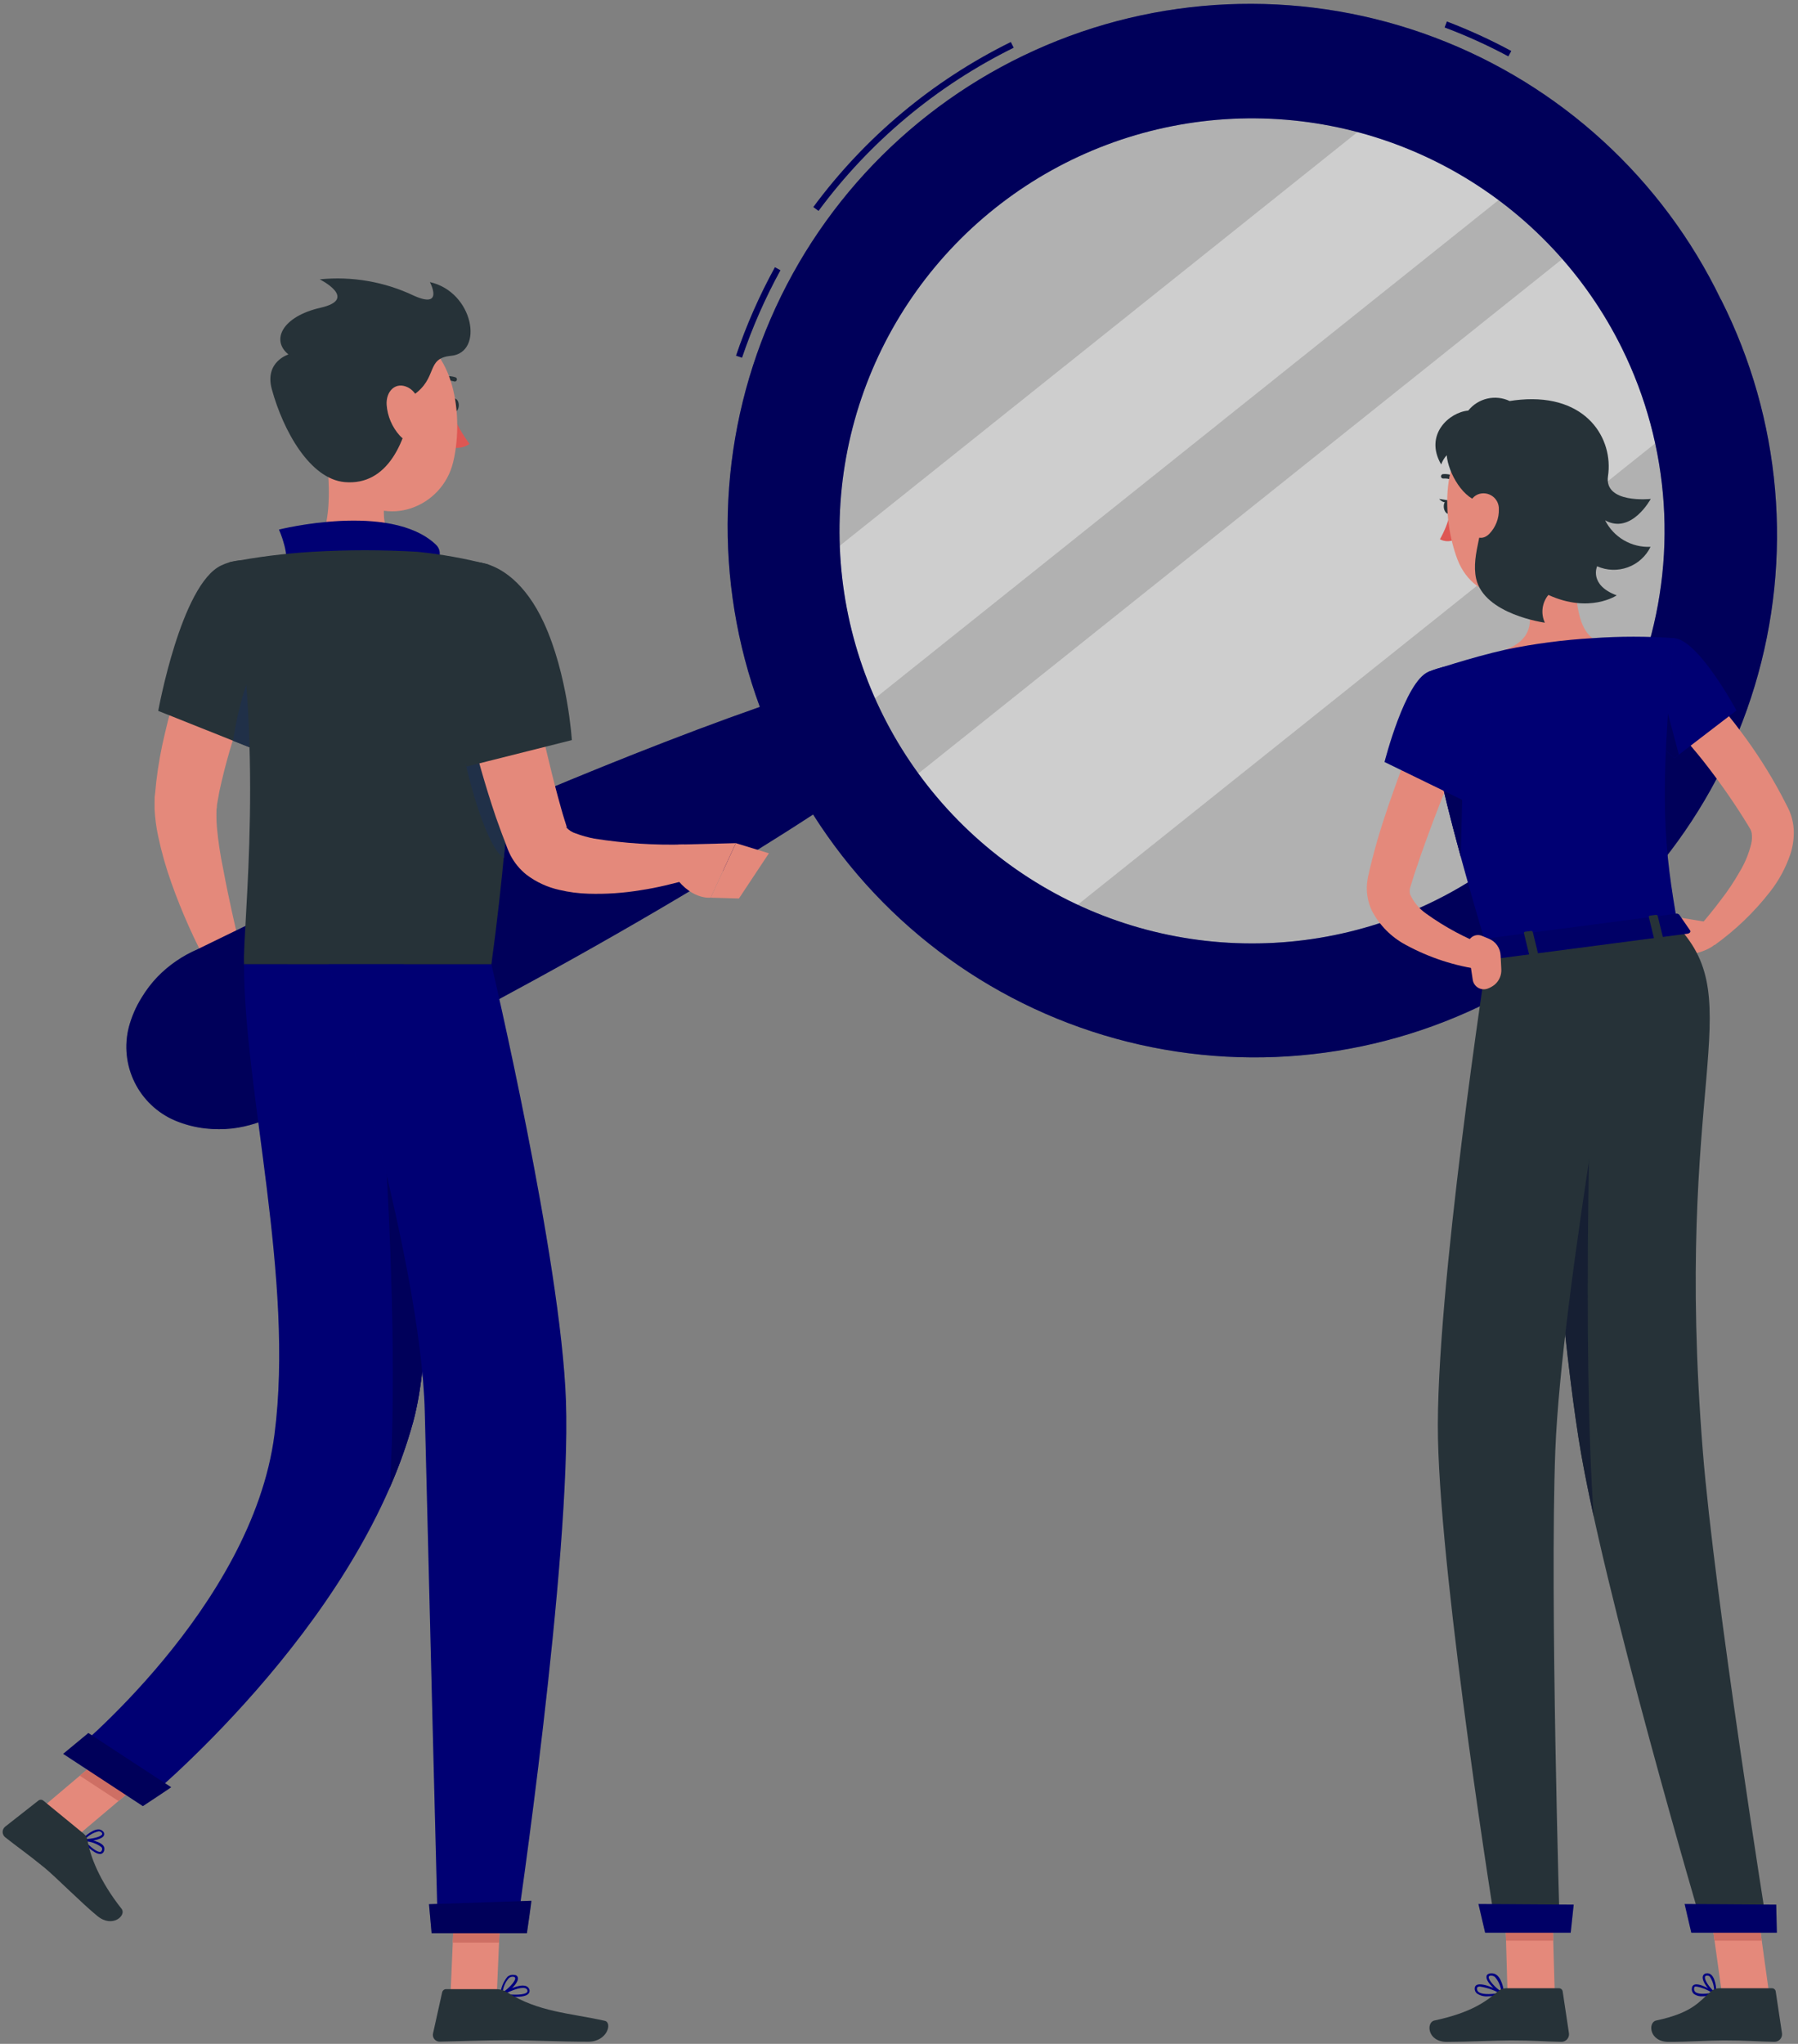 <svg width="373" height="424" viewBox="0 0 373 424" fill="none" xmlns="http://www.w3.org/2000/svg">
<rect x="0" y="0" width="373" height="424" fill="#808080" stroke="none"/>
<g clip-path="url(#clip0_2018_2995)">
<mask id="mask0_2018_2995" style="mask-type:luminance" maskUnits="userSpaceOnUse" x="0" y="0" width="373" height="424">
<path d="M373 0H0V424H373V0Z" fill="white"/>
</mask>
<g mask="url(#mask0_2018_2995)">
<mask id="mask1_2018_2995" style="mask-type:luminance" maskUnits="userSpaceOnUse" x="0" y="0" width="373" height="424">
<path d="M373 0H0V424H373V0Z" fill="white"/>
</mask>
<g mask="url(#mask1_2018_2995)">
<mask id="mask2_2018_2995" style="mask-type:luminance" maskUnits="userSpaceOnUse" x="0" y="0" width="373" height="424">
<path d="M373 0H0V424H373V0Z" fill="white"/>
</mask>
<g mask="url(#mask2_2018_2995)">
<mask id="mask3_2018_2995" style="mask-type:luminance" maskUnits="userSpaceOnUse" x="0" y="0" width="373" height="424">
<path d="M373 0H0V424H373V0Z" fill="white"/>
</mask>
<g mask="url(#mask3_2018_2995)">
<path d="M57.25 130.704C56.101 133.316 54.834 136.137 53.724 138.892C52.614 141.648 51.464 144.482 50.459 147.303C48.395 152.802 46.741 158.446 45.509 164.189L45.13 166.279L45 167.063C45 167.285 45 167.572 44.921 167.833C44.872 169.105 44.898 170.378 45 171.647C45.248 174.402 45.692 177.354 46.306 180.305C47.403 186.222 48.8 192.321 50.224 198.328L43.524 200.94C40.401 195.247 37.741 189.312 35.57 183.192C34.427 180.006 33.502 176.747 32.802 173.436C32.409 171.604 32.165 169.743 32.07 167.872V166.292C32.07 165.73 32.07 165.104 32.162 164.738L32.423 162.126C32.813 158.762 33.411 155.425 34.212 152.135C34.944 148.87 35.884 145.696 36.824 142.562C37.764 139.428 38.94 136.345 40.181 133.316C40.794 131.801 41.486 130.299 42.087 128.797C42.688 127.295 43.393 125.858 44.229 124.252L57.25 130.704Z" fill="#E4897B"/>
<path d="M49.871 196.565L54.965 201.541L43.851 206.765C43.851 206.765 41.16 202.05 43.028 197.793L49.871 196.565Z" fill="#E4897B"/>
<path d="M59.078 208.946L49.688 212.786L43.863 206.713L54.964 201.541L59.078 208.946Z" fill="#E4897B"/>
<path opacity="0.4" d="M249.298 203.591C230.819 201.517 213.37 194.01 199.157 182.02C184.944 170.03 174.606 154.095 169.448 136.23C164.29 118.365 164.544 99.372 170.179 81.651C175.814 63.931 186.576 48.279 201.106 36.674C215.635 25.07 233.278 18.033 251.806 16.454C270.334 14.876 288.914 18.826 305.197 27.805C321.48 36.784 334.735 50.389 343.287 66.901C351.839 83.413 355.303 102.089 353.242 120.569C351.873 132.847 348.097 144.735 342.132 155.554C336.166 166.372 328.127 175.909 318.473 183.619C308.82 191.329 297.742 197.062 285.873 200.489C274.003 203.916 261.575 204.97 249.298 203.591Z" fill="#FAFAFA"/>
<path opacity="0.4" d="M317.706 36.058L174.699 150.32C174.098 149.014 173.511 147.708 172.962 146.402C169.377 137.874 167.083 128.859 166.158 119.655L289.679 20.96C299.82 24.343 309.302 29.451 317.706 36.058Z" fill="#FAFAFA"/>
<path opacity="0.4" d="M350.709 86.117L216.256 193.535C203.483 186.877 192.414 177.367 183.906 165.744L330.714 48.438C340.177 59.3 347.018 72.191 350.709 86.117Z" fill="#FAFAFA"/>
<path d="M153.933 74.206L152.692 73.788C154.841 67.448 157.541 61.308 160.763 55.439L161.899 56.066C158.72 61.869 156.054 67.939 153.933 74.206ZM169.787 43.724L168.73 42.954C179.462 28.441 193.509 16.705 209.699 8.723L210.286 9.899C194.281 17.798 180.395 29.409 169.787 43.763V43.724ZM312.912 11.688C308.644 9.399 304.229 7.396 299.695 5.693L300.165 4.466C304.744 6.209 309.202 8.25 313.513 10.578L312.912 11.688Z" fill="#000080"/>
<path opacity="0.3" d="M153.933 74.206L152.692 73.788C154.841 67.448 157.541 61.308 160.763 55.439L161.899 56.066C158.72 61.869 156.054 67.939 153.933 74.206ZM169.787 43.724L168.73 42.954C179.462 28.441 193.509 16.705 209.699 8.723L210.286 9.899C194.281 17.798 180.395 29.409 169.787 43.763V43.724ZM312.912 11.688C308.644 9.399 304.229 7.396 299.695 5.693L300.165 4.466C304.744 6.209 309.202 8.25 313.513 10.578L312.912 11.688Z" fill="black"/>
<path d="M356.99 62.113C344.897 37.031 323.616 17.566 297.559 7.751C271.501 -2.064 242.666 -1.476 217.031 9.395C191.396 20.265 170.928 40.583 159.868 66.137C148.809 91.691 148.007 120.521 157.629 146.65C148.905 149.706 140.286 152.984 131.718 156.366C119.364 161.268 107.122 166.388 94.993 171.725C82.874 177.093 70.806 182.565 58.856 188.285C52.862 191.093 46.946 194.058 40.977 196.931C37.872 198.265 35.059 200.195 32.697 202.612C31.419 203.95 30.293 205.426 29.341 207.013C28.179 208.89 27.299 210.927 26.729 213.06C25.746 216.903 26.171 220.971 27.927 224.528C29.683 228.085 32.653 230.897 36.302 232.454C38.328 233.304 40.465 233.858 42.649 234.1C44.493 234.308 46.355 234.308 48.2 234.1C51.551 233.693 54.79 232.632 57.733 230.978C63.649 227.988 69.605 225.101 75.482 222.032C87.236 216.038 98.99 209.782 110.6 203.435C122.211 197.088 133.834 190.44 145.17 183.623C153.006 178.882 160.921 174.037 168.678 168.969C183.575 192.486 206.948 209.37 233.954 216.123C260.96 222.876 289.529 218.981 313.742 205.244C337.954 191.506 355.953 168.981 364.009 142.334C372.066 115.688 369.562 86.963 357.016 62.113H356.99ZM297.62 186.875C282.442 194.366 265.384 197.189 248.602 194.987C231.82 192.784 216.069 185.655 203.339 174.5C190.608 163.346 181.472 148.667 177.084 132.32C172.695 115.973 173.253 98.692 178.686 82.662C184.119 66.632 194.183 52.573 207.606 42.262C221.028 31.951 237.207 25.853 254.096 24.736C270.985 23.62 287.825 27.537 302.488 35.992C317.151 44.446 328.978 57.059 336.473 72.234C341.451 82.312 344.394 93.273 345.135 104.488C345.877 115.705 344.401 126.957 340.793 137.602C337.185 148.248 331.515 158.079 324.107 166.533C316.7 174.987 307.699 181.899 297.62 186.875Z" fill="#000080"/>
<path opacity="0.3" d="M356.99 62.113C344.897 37.031 323.616 17.566 297.559 7.751C271.501 -2.064 242.666 -1.476 217.031 9.395C191.396 20.265 170.928 40.583 159.868 66.137C148.809 91.691 148.007 120.521 157.629 146.65C148.905 149.706 140.286 152.984 131.718 156.366C119.364 161.268 107.122 166.388 94.993 171.725C82.874 177.093 70.806 182.565 58.856 188.285C52.862 191.093 46.946 194.058 40.977 196.931C37.872 198.265 35.059 200.195 32.697 202.612C31.419 203.95 30.293 205.426 29.341 207.013C28.179 208.89 27.299 210.927 26.729 213.06C25.746 216.903 26.171 220.971 27.927 224.528C29.683 228.085 32.653 230.897 36.302 232.454C38.328 233.304 40.465 233.858 42.649 234.1C44.493 234.308 46.355 234.308 48.2 234.1C51.551 233.693 54.79 232.632 57.733 230.978C63.649 227.988 69.605 225.101 75.482 222.032C87.236 216.038 98.99 209.782 110.6 203.435C122.211 197.088 133.834 190.44 145.17 183.623C153.006 178.882 160.921 174.037 168.678 168.969C183.575 192.486 206.948 209.37 233.954 216.123C260.96 222.876 289.529 218.981 313.742 205.244C337.954 191.506 355.953 168.981 364.009 142.334C372.066 115.688 369.562 86.963 357.016 62.113H356.99ZM297.62 186.875C282.442 194.366 265.384 197.189 248.602 194.987C231.82 192.784 216.069 185.655 203.339 174.5C190.608 163.346 181.472 148.667 177.084 132.32C172.695 115.973 173.253 98.692 178.686 82.662C184.119 66.632 194.183 52.573 207.606 42.262C221.028 31.951 237.207 25.853 254.096 24.736C270.985 23.62 287.825 27.537 302.488 35.992C317.151 44.446 328.978 57.059 336.473 72.234C341.451 82.312 344.394 93.273 345.135 104.488C345.877 115.705 344.401 126.957 340.793 137.602C337.185 148.248 331.515 158.079 324.107 166.533C316.7 174.987 307.699 181.899 297.62 186.875Z" fill="black"/>
<path d="M93.348 84.066C93.348 84.837 93.753 85.464 94.262 85.464C94.771 85.464 95.176 84.837 95.176 84.066C95.176 83.296 94.771 82.669 94.262 82.669C93.753 82.669 93.348 83.348 93.348 84.066Z" fill="#263238"/>
<path d="M93.714 85.464C94.638 87.829 95.882 90.057 97.41 92.085C96.882 92.463 96.277 92.721 95.638 92.841C95 92.96 94.343 92.939 93.714 92.778V85.464Z" fill="#DE5753"/>
<path d="M90.644 79.77C90.571 79.77 90.499 79.753 90.434 79.722C90.368 79.69 90.311 79.644 90.266 79.587C90.197 79.487 90.17 79.365 90.19 79.246C90.209 79.127 90.274 79.02 90.37 78.947C90.945 78.511 91.617 78.22 92.329 78.1C93.041 77.979 93.771 78.032 94.458 78.255C94.519 78.272 94.577 78.301 94.626 78.341C94.676 78.382 94.716 78.432 94.745 78.489C94.774 78.546 94.791 78.609 94.794 78.673C94.797 78.736 94.787 78.8 94.764 78.86C94.741 78.92 94.706 78.974 94.661 79.019C94.616 79.064 94.561 79.099 94.502 79.122C94.442 79.145 94.378 79.156 94.314 79.152C94.251 79.149 94.188 79.133 94.131 79.104C93.586 78.936 93.008 78.902 92.447 79.005C91.885 79.107 91.357 79.343 90.905 79.691C90.828 79.743 90.737 79.77 90.644 79.77Z" fill="#263238"/>
<path d="M66.967 89.878C68.273 96.891 69.709 109.755 64.799 114.444C64.799 114.444 66.719 121.562 79.766 121.562C94.132 121.562 86.609 114.444 86.609 114.444C78.773 112.563 78.995 106.765 80.353 101.305L66.967 89.878Z" fill="#E4897B"/>
<path d="M58.935 118.14C60.489 115.724 57.877 109.86 57.877 109.86C57.877 109.86 80.967 104.048 90.409 112.968C92.368 114.81 90.201 117.526 90.201 117.526L58.935 118.14Z" fill="#000080"/>
<path opacity="0.1" d="M58.935 118.14C60.489 115.724 57.877 109.86 57.877 109.86C57.877 109.86 80.967 104.048 90.409 112.968C92.368 114.81 90.201 117.526 90.201 117.526L58.935 118.14Z" fill="black"/>
<path d="M20.734 384.603C19.519 384.603 17.573 382.579 16.999 381.821C16.974 381.785 16.961 381.741 16.961 381.697C16.961 381.653 16.974 381.61 16.999 381.573C17.02 381.537 17.05 381.506 17.087 381.486C17.124 381.465 17.166 381.455 17.208 381.456C17.351 381.456 20.551 381.743 21.426 382.879C21.521 382.999 21.589 383.138 21.625 383.287C21.661 383.436 21.665 383.591 21.635 383.741C21.624 383.935 21.552 384.122 21.431 384.274C21.309 384.426 21.143 384.536 20.956 384.59L20.734 384.603ZM17.704 381.991C18.657 383.088 20.186 384.329 20.838 384.172C20.838 384.172 21.1 384.107 21.178 383.689C21.195 383.602 21.192 383.512 21.17 383.426C21.147 383.34 21.105 383.26 21.047 383.193C20.08 382.46 18.916 382.032 17.704 381.965V381.991Z" fill="#000080"/>
<path d="M17.848 381.965C17.613 381.989 17.377 381.989 17.142 381.965C17.101 381.962 17.062 381.946 17.029 381.921C16.997 381.895 16.972 381.861 16.96 381.821C16.941 381.785 16.932 381.745 16.932 381.704C16.932 381.663 16.941 381.623 16.96 381.586C17.051 381.508 18.971 379.51 20.421 379.51C20.594 379.506 20.766 379.539 20.926 379.606C21.086 379.674 21.23 379.774 21.348 379.901C21.478 380.01 21.567 380.16 21.6 380.326C21.633 380.493 21.609 380.665 21.531 380.816C21.152 381.547 19.154 381.965 17.848 381.965ZM17.678 381.508C18.984 381.508 20.878 381.103 21.191 380.528C21.191 380.528 21.282 380.359 21.073 380.15C20.997 380.067 20.904 380.002 20.8 379.959C20.697 379.916 20.585 379.897 20.473 379.901C19.402 380.147 18.429 380.706 17.678 381.508Z" fill="#000080"/>
<path d="M106.917 414.249C105.927 414.242 104.94 414.151 103.966 413.975C103.917 413.966 103.874 413.94 103.843 413.901C103.812 413.863 103.795 413.815 103.796 413.766C103.789 413.721 103.795 413.675 103.813 413.633C103.832 413.591 103.862 413.556 103.9 413.531C104.044 413.453 107.387 411.533 108.994 411.977C109.143 412.01 109.283 412.074 109.407 412.164C109.53 412.254 109.634 412.368 109.712 412.499C109.814 412.644 109.869 412.818 109.869 412.995C109.869 413.173 109.814 413.346 109.712 413.492C109.333 414.079 108.145 414.249 106.917 414.249ZM104.71 413.635C106.486 413.897 108.916 413.884 109.36 413.257C109.425 413.178 109.477 413.035 109.36 412.76C109.26 412.598 109.1 412.481 108.916 412.434C107.897 412.173 105.873 413.035 104.71 413.635Z" fill="#000080"/>
<path d="M104.018 413.988C103.975 414 103.93 414 103.888 413.988C103.851 413.965 103.823 413.931 103.807 413.891C103.79 413.852 103.787 413.808 103.796 413.766C103.885 412.407 104.406 411.111 105.285 410.07C105.463 409.917 105.671 409.804 105.897 409.738C106.122 409.673 106.359 409.657 106.591 409.691C107.218 409.691 107.401 410.07 107.44 410.318C107.61 411.402 105.324 413.479 104.162 414.001L104.018 413.988ZM106.356 410.07C106.069 410.068 105.79 410.17 105.572 410.357C104.834 411.182 104.376 412.22 104.266 413.322C105.442 412.604 107.009 410.984 106.878 410.331C106.878 410.331 106.878 410.109 106.434 410.07H106.356Z" fill="#000080"/>
<path d="M93.466 413.753H103.065L104.018 391.538H94.419L93.466 413.753Z" fill="#E4897B"/>
<path d="M7.988 375.618L16.007 380.868L33.716 365.914L25.684 360.651L7.988 375.618Z" fill="#E4897B"/>
<path d="M17.326 380.372L8.993 373.541C8.846 373.42 8.661 373.354 8.471 373.354C8.28 373.354 8.096 373.42 7.949 373.541L1.079 378.935C0.913 379.067 0.779 379.235 0.687 379.426C0.595 379.617 0.547 379.826 0.547 380.039C0.547 380.251 0.595 380.46 0.687 380.651C0.779 380.842 0.913 381.01 1.079 381.142C4.031 383.48 5.585 384.472 9.255 387.476C11.514 389.318 17.091 394.96 20.238 397.506C23.386 400.053 26.272 397.31 25.227 395.991C20.538 390.049 18.697 384.969 18.162 381.821C18.069 381.252 17.772 380.737 17.326 380.372Z" fill="#263238"/>
<path d="M102.999 412.643H92.551C92.36 412.644 92.176 412.708 92.026 412.827C91.877 412.945 91.772 413.11 91.728 413.296L89.835 421.824C89.787 422.031 89.787 422.245 89.835 422.452C89.882 422.659 89.977 422.852 90.11 423.017C90.243 423.182 90.412 423.314 90.605 423.404C90.797 423.493 91.007 423.538 91.219 423.535C94.993 423.47 100.453 423.248 105.207 423.248C110.757 423.248 115.563 423.548 122.067 423.548C125.985 423.548 127.108 419.565 125.45 419.212C117.953 417.567 111.815 417.397 105.337 413.387C104.642 412.927 103.833 412.669 102.999 412.643Z" fill="#263238"/>
<path d="M45.888 117.304C37.569 121.222 32.828 147.473 32.828 147.473L53.163 155.583C56.139 148.315 58.545 140.826 60.359 133.185C63.153 121.091 54.403 113.255 45.888 117.304Z" fill="#263238"/>
<path d="M56.675 132.101C51.647 137.194 49.348 147.172 48.343 153.663L53.214 155.609C56.106 148.547 58.463 141.279 60.267 133.864C59.836 131.095 58.765 129.985 56.675 132.101Z" fill="#203048"/>
<path d="M101.367 117.121C101.367 117.121 111.58 128.666 101.942 200.052H50.629C50.276 192.216 55.226 153.754 47.625 116.638C53.296 115.538 59.033 114.814 64.799 114.47C72.063 114.039 79.345 114.039 86.609 114.47C91.59 114.971 96.523 115.858 101.367 117.121Z" fill="#263238"/>
<path d="M106.055 144.834L97.409 129.933C95.74 136.886 95.059 144.039 95.385 151.182C95.62 156.301 100.309 175.264 104.527 178.033C105.647 167.003 106.157 155.92 106.055 144.834Z" fill="#203048"/>
<path d="M107.257 127.321C108.563 133.668 109.869 140.172 111.266 146.545C112.664 152.919 114.113 159.318 115.798 165.495C116.229 167.023 116.634 168.591 117.104 170.053L117.457 171.176L117.627 171.738V171.673C117.535 171.555 117.431 171.542 117.509 171.673C118.046 172.259 118.732 172.688 119.494 172.913C120.729 173.373 122 173.727 123.295 173.971C129.469 174.95 135.721 175.357 141.97 175.186L143.211 182.291C141.461 182.852 139.829 183.257 138.105 183.662C136.381 184.067 134.683 184.406 132.946 184.667C129.352 185.266 125.708 185.511 122.067 185.399C120.043 185.344 118.03 185.082 116.059 184.615C113.554 184.067 111.2 182.975 109.164 181.416C107.834 180.342 106.736 179.009 105.938 177.498C105.729 177.106 105.546 176.662 105.376 176.283L105.141 175.669L104.658 174.363C103.992 172.705 103.443 171.072 102.843 169.44C100.635 162.91 98.794 156.314 97.174 149.732C95.555 143.15 94.157 136.581 92.995 129.829L107.257 127.321Z" fill="#E4897B"/>
<path d="M88.555 124.121C85.852 132.885 96.809 159.018 96.809 159.018L118.632 153.532C118.632 153.532 117.796 139.95 112.82 129.176C105.324 112.929 91.794 113.608 88.555 124.121Z" fill="#263238"/>
<path d="M141.788 175.186L152.654 174.912L147.43 186.222C147.43 186.222 143.002 186.809 139.372 180.841L135.545 176.27L139.946 175.395C140.552 175.267 141.169 175.197 141.788 175.186Z" fill="#E4897B"/>
<path d="M159.51 177.014L153.294 186.391L147.43 186.222L152.654 174.912L159.51 177.014Z" fill="#E4897B"/>
<path d="M104.018 391.538L103.522 402.992H93.923L94.419 391.538H104.018Z" fill="#CE6F64"/>
<path d="M25.684 360.651L33.715 365.914L24.573 373.62L16.555 368.369L25.684 360.651Z" fill="#CE6F64"/>
<path d="M67.567 82.408C68.142 91.903 67.998 97.505 72.791 102.376C80 109.729 91.741 105.38 94.014 95.847C96.064 87.305 94.784 73.201 85.485 69.413C83.434 68.585 81.205 68.292 79.009 68.561C76.813 68.83 74.721 69.653 72.93 70.951C71.139 72.25 69.707 73.983 68.769 75.987C67.831 77.991 67.417 80.2 67.567 82.408Z" fill="#E4897B"/>
<path d="M56.388 80.736C58.752 89.395 64.316 99.372 71.512 100.013C80.445 100.796 84.48 91.562 85.656 82.029C91.01 78.359 88.202 74.323 93.57 73.814C100.466 73.161 98.259 60.545 89.182 58.521C89.182 58.521 92.225 64.202 85.839 61.329C79.765 58.442 73.018 57.273 66.327 57.946C66.327 57.946 74.476 62.021 66.51 63.836C58.543 65.651 56.166 70.562 59.836 73.527C59.836 73.54 54.834 75.042 56.388 80.736Z" fill="#263238"/>
<path d="M80.209 83.988C80.385 86.348 81.335 88.584 82.913 90.348C85.002 92.66 87.183 91.223 87.549 88.415C87.888 85.895 87.196 81.65 84.636 80.37C82.077 79.09 80.039 81.141 80.209 83.988Z" fill="#E4897B"/>
<path d="M83.736 200.052C83.736 200.052 93.087 267.768 85.721 294.907C74.045 337.874 29.406 374.142 29.406 374.142L14.27 364.216C14.27 364.216 52.287 333.591 56.937 297.61C61.116 265.313 50.629 226.251 50.629 200.039L83.736 200.052Z" fill="#000080"/>
<path opacity="0.1" d="M83.736 200.052C83.736 200.052 93.087 267.768 85.721 294.907C74.045 337.874 29.406 374.142 29.406 374.142L14.27 364.216C14.27 364.216 52.287 333.591 56.937 297.61C61.116 265.313 50.629 226.251 50.629 200.039L83.736 200.052Z" fill="black"/>
<path d="M87.602 238.762C85.112 235.91 82.372 233.288 79.413 230.926C81.006 252.906 82.312 285.465 80.863 308.594C82.812 304.16 84.436 299.59 85.721 294.92C89.313 281.664 88.934 258.77 87.602 238.762Z" fill="#000080"/>
<path opacity="0.3" d="M87.602 238.762C85.112 235.91 82.372 233.288 79.413 230.926C81.006 252.906 82.312 285.465 80.863 308.594C82.812 304.16 84.436 299.59 85.721 294.92C89.313 281.664 88.934 258.77 87.602 238.762Z" fill="black"/>
<path d="M35.505 370.759C35.571 370.759 29.641 374.677 29.641 374.677L13.107 363.838L18.331 359.515L35.505 370.759Z" fill="#000080"/>
<path opacity="0.3" d="M35.505 370.759C35.571 370.759 29.641 374.677 29.641 374.677L13.107 363.838L18.331 359.515L35.505 370.759Z" fill="black"/>
<path d="M101.942 200.052C101.942 200.052 116.386 261.304 117.405 290.571C118.554 323.378 107.1 400.771 107.1 400.771H90.84C90.84 400.771 88.842 322.777 88.124 292.896C87.327 260.311 68.207 200.052 68.207 200.052H101.942Z" fill="#000080"/>
<path opacity="0.1" d="M101.942 200.052C101.942 200.052 116.386 261.304 117.405 290.571C118.554 323.378 107.1 400.771 107.1 400.771H90.84C90.84 400.771 88.842 322.777 88.124 292.896C87.327 260.311 68.207 200.052 68.207 200.052H101.942Z" fill="black"/>
<path d="M110.222 394.307C110.3 394.307 109.307 401.046 109.307 401.046H89.534L88.999 395.025L110.222 394.307Z" fill="#000080"/>
<path opacity="0.3" d="M110.222 394.307C110.3 394.307 109.307 401.046 109.307 401.046H89.534L88.999 395.025L110.222 394.307Z" fill="black"/>
<path d="M351.936 141.191C353.046 142.236 353.921 143.124 354.835 144.116C355.749 145.109 356.611 146.075 357.447 147.081C359.145 149.079 360.738 151.182 362.279 153.297C365.357 157.541 368.095 162.022 370.468 166.697L370.951 167.65C371.187 168.112 371.384 168.592 371.539 169.087C371.854 170.043 372.048 171.034 372.114 172.038C372.199 173.809 371.955 175.58 371.395 177.262C370.441 180.056 369.024 182.67 367.203 184.994C363.921 189.209 360.051 192.93 355.71 196.043L352.458 192.308C353.986 190.518 355.58 188.599 357.003 186.679C358.452 184.819 359.761 182.854 360.921 180.802C362.005 179.011 362.807 177.064 363.298 175.029C363.467 174.301 363.498 173.548 363.39 172.809C363.343 172.56 363.264 172.319 363.154 172.091C363.106 171.991 363.049 171.894 362.985 171.803L362.567 171.098C360.048 166.991 357.315 163.02 354.378 159.2C352.929 157.281 351.374 155.439 349.807 153.624C349.037 152.71 348.24 151.822 347.443 150.934C346.647 150.045 345.785 149.157 345.093 148.465L351.936 141.191Z" fill="#E4897B"/>
<path d="M353.712 191.211L343.956 189.617L349.063 198.158C349.063 198.158 355.345 197.936 357.134 194.24L353.712 191.211Z" fill="#E4897B"/>
<path d="M336.747 193.561L341.397 200.496L349.063 198.158L343.956 189.617L336.747 193.561Z" fill="#E4897B"/>
<path d="M353.242 414.132C352.579 414.189 351.917 414.008 351.374 413.622C351.211 413.468 351.09 413.273 351.024 413.058C350.957 412.843 350.948 412.615 350.996 412.395C351.005 412.255 351.053 412.12 351.133 412.004C351.214 411.889 351.324 411.799 351.453 411.742C352.589 411.232 355.567 413.139 355.906 413.361C355.945 413.385 355.975 413.421 355.991 413.463C356.008 413.506 356.01 413.552 355.998 413.596C355.993 413.641 355.974 413.683 355.943 413.716C355.912 413.749 355.872 413.771 355.828 413.779C354.982 413.994 354.114 414.112 353.242 414.132ZM351.936 412.107C351.841 412.093 351.744 412.093 351.649 412.107C351.591 412.134 351.542 412.176 351.508 412.23C351.473 412.283 351.454 412.344 351.453 412.408C351.418 412.554 351.422 412.706 351.463 412.85C351.504 412.994 351.581 413.125 351.688 413.231C352.184 413.675 353.464 413.74 355.175 413.4C354.195 412.753 353.093 412.313 351.936 412.107Z" fill="#000080"/>
<path d="M355.854 413.766H355.737C354.809 413.231 353.02 411.154 353.242 410.018C353.284 409.839 353.383 409.678 353.525 409.56C353.666 409.443 353.842 409.374 354.026 409.365C354.202 409.339 354.382 409.354 354.552 409.409C354.721 409.463 354.876 409.555 355.005 409.678C356.076 410.619 356.089 413.44 356.089 413.596C356.087 413.636 356.075 413.674 356.054 413.708C356.034 413.743 356.005 413.771 355.972 413.792L355.854 413.766ZM354.182 409.848H354.078C353.791 409.848 353.725 410.005 353.699 410.122C353.569 410.788 354.679 412.382 355.606 413.126C355.629 412.031 355.314 410.955 354.705 410.044C354.627 409.971 354.534 409.916 354.432 409.882C354.331 409.848 354.223 409.837 354.117 409.848H354.182Z" fill="#000080"/>
<path d="M308.733 414.132C307.9 414.211 307.064 413.999 306.37 413.531C306.213 413.392 306.092 413.217 306.017 413.022C305.942 412.826 305.915 412.616 305.939 412.408C305.947 412.281 305.987 412.158 306.056 412.051C306.124 411.943 306.219 411.855 306.33 411.794C307.545 411.115 311.437 413.1 311.881 413.348C311.922 413.374 311.954 413.412 311.975 413.455C311.996 413.499 312.004 413.548 311.998 413.596C311.991 413.642 311.969 413.684 311.936 413.717C311.904 413.75 311.861 413.772 311.816 413.779C310.802 413.994 309.77 414.112 308.733 414.132ZM306.996 412.107C306.847 412.097 306.698 412.129 306.566 412.199C306.519 412.221 306.479 412.256 306.451 412.3C306.423 412.344 306.409 412.395 306.409 412.447C306.389 412.583 306.402 412.722 306.448 412.851C306.493 412.981 306.569 413.098 306.67 413.191C307.271 413.727 308.877 413.818 311.045 413.453C309.781 412.779 308.412 412.324 306.996 412.107Z" fill="#000080"/>
<path d="M311.775 413.766H311.671C310.509 413.244 308.197 411.154 308.38 410.018C308.38 409.757 308.615 409.43 309.255 409.365C309.489 409.34 309.725 409.363 309.95 409.432C310.174 409.502 310.382 409.617 310.561 409.77C311.789 410.788 312.024 413.426 312.024 413.544C312.029 413.584 312.023 413.624 312.007 413.661C311.991 413.698 311.965 413.73 311.932 413.753C311.883 413.774 311.828 413.779 311.775 413.766ZM309.438 409.848H309.294C308.876 409.848 308.85 410.057 308.837 410.109C308.732 410.775 310.3 412.434 311.449 413.152C311.336 412.036 310.879 410.982 310.143 410.135C309.945 409.966 309.698 409.866 309.438 409.848Z" fill="#000080"/>
<path d="M327.213 111.166C326.835 117.069 325.816 129.058 330.348 132.375C330.348 132.375 329.525 138.422 318.829 139.832C307.075 141.361 312.443 134.726 312.443 134.726C318.672 132.349 317.876 127.608 316.178 123.272L327.213 111.166Z" fill="#E4897B"/>
<path d="M302.883 100.731C302.818 100.731 302.754 100.717 302.695 100.69C302.637 100.663 302.585 100.623 302.543 100.574C302.17 100.131 301.697 99.782 301.164 99.555C300.631 99.328 300.052 99.23 299.474 99.268C299.413 99.279 299.35 99.278 299.29 99.264C299.229 99.25 299.172 99.224 299.122 99.187C299.072 99.15 299.03 99.104 298.998 99.05C298.967 98.997 298.946 98.938 298.938 98.876C298.924 98.753 298.958 98.63 299.034 98.532C299.109 98.434 299.221 98.37 299.343 98.354C300.081 98.291 300.822 98.409 301.504 98.695C302.187 98.982 302.79 99.429 303.261 99.999C303.318 100.068 303.354 100.15 303.366 100.238C303.377 100.326 303.364 100.415 303.327 100.496C303.29 100.576 303.232 100.645 303.157 100.693C303.083 100.742 302.997 100.768 302.909 100.77L302.883 100.731Z" fill="#263238"/>
<path d="M300.845 106.516C300.382 108.39 299.666 110.191 298.717 111.871C299.153 112.106 299.635 112.241 300.129 112.268C300.623 112.296 301.118 112.213 301.577 112.028L300.845 106.516Z" fill="#DE5753"/>
<path d="M301.367 105.08C301.471 105.863 301.145 106.543 300.635 106.621C300.126 106.699 299.617 106.099 299.525 105.315C299.434 104.531 299.747 103.852 300.257 103.787C300.766 103.722 301.275 104.244 301.367 105.08Z" fill="#263238"/>
<path d="M300.493 103.8L298.547 103.5C298.547 103.5 299.696 104.845 300.493 103.8Z" fill="#263238"/>
<path d="M322.538 413.557H312.743L312.09 390.898H321.885L322.538 413.557Z" fill="#E4897B"/>
<path d="M367.006 413.557H357.211L354.064 390.898H363.859L367.006 413.557Z" fill="#E4897B"/>
<path d="M356.61 412.46H367.607C367.795 412.458 367.976 412.525 368.118 412.648C368.26 412.77 368.352 412.94 368.378 413.126L369.684 421.837C369.708 422.057 369.685 422.279 369.617 422.489C369.549 422.699 369.437 422.893 369.289 423.057C369.141 423.221 368.96 423.352 368.758 423.441C368.556 423.53 368.337 423.575 368.116 423.574C364.29 423.509 362.435 423.287 357.603 423.287C354.625 423.287 350.276 423.587 346.176 423.587C342.075 423.587 341.853 419.525 343.564 419.16C351.23 417.514 352.444 415.242 355.017 413.061C355.466 412.688 356.027 412.477 356.61 412.46Z" fill="#263238"/>
<path d="M312.416 412.46H323.4C323.589 412.458 323.772 412.524 323.916 412.646C324.06 412.769 324.155 412.939 324.183 413.126L325.489 421.837C325.513 422.057 325.491 422.279 325.423 422.489C325.355 422.699 325.243 422.893 325.095 423.057C324.947 423.221 324.766 423.352 324.564 423.441C324.362 423.53 324.143 423.575 323.922 423.574C320.096 423.509 318.241 423.287 313.409 423.287C310.431 423.287 304.267 423.587 300.166 423.587C296.065 423.587 295.843 419.525 297.554 419.16C305.22 417.514 308.237 415.242 310.823 413.061C311.272 412.688 311.833 412.477 312.416 412.46Z" fill="#263238"/>
<path d="M312.09 390.898L312.429 402.587H322.224L321.885 390.898H312.09Z" fill="#CE6F64"/>
<path d="M363.859 390.898H354.064L355.696 402.587H365.478L363.859 390.898Z" fill="#CE6F64"/>
<path d="M327.344 98.942C328.01 108.632 328.493 112.72 324.288 118.297C317.954 126.668 305.912 125.375 302.36 116.076C299.16 107.705 298.612 93.274 307.519 88.207C309.478 87.084 311.692 86.48 313.95 86.453C316.209 86.425 318.436 86.976 320.422 88.051C322.408 89.126 324.086 90.691 325.298 92.597C326.509 94.503 327.213 96.687 327.344 98.942Z" fill="#E4897B"/>
<path d="M332.985 107.94C338.418 110.97 342.453 103.5 342.453 103.5C342.453 103.5 332.711 104.557 333.586 98.759C334.735 91.067 329.224 81.716 315.406 82.917C314.636 82.983 313.904 83.074 313.186 83.192C311.739 82.506 310.104 82.329 308.544 82.689C306.984 83.049 305.592 83.926 304.592 85.177C300.674 85.503 295.385 90.179 298.977 96.356C299.229 95.646 299.619 94.994 300.126 94.436C300.426 98.054 303.587 103.8 307.531 104.179C308.38 109.128 305.089 114.862 306.225 120.034C307.91 127.491 320.487 129.176 320.487 129.176C320.053 128.244 319.891 127.209 320.021 126.19C320.15 125.171 320.565 124.209 321.218 123.416C329.759 127.334 335.388 123.508 335.388 123.508C329.563 121.34 331.326 117.474 331.326 117.474C333.337 118.367 335.616 118.445 337.684 117.693C339.752 116.94 341.448 115.415 342.414 113.438C340.479 113.53 338.559 113.06 336.886 112.084C335.213 111.108 333.858 109.669 332.985 107.94Z" fill="#263238"/>
<path d="M310.941 105.668C310.964 106.598 310.802 107.523 310.466 108.39C310.13 109.258 309.625 110.05 308.982 110.722C307.258 112.511 305.142 111.257 304.567 108.972C304.058 106.908 304.345 103.5 306.592 102.559C307.086 102.365 307.621 102.297 308.148 102.363C308.675 102.428 309.178 102.624 309.61 102.933C310.042 103.241 310.39 103.653 310.623 104.131C310.855 104.609 310.964 105.137 310.941 105.668Z" fill="#E4897B"/>
<path d="M319.077 195.951C319.077 195.951 321.559 260.415 327.462 298.263C332.216 328.85 353.334 400.314 353.334 400.314H366.681C366.681 400.314 355.671 331.292 353.255 301.058C347.143 224.54 363.011 208.11 348.031 192.177L319.077 195.951Z" fill="#263238"/>
<path d="M330.23 216.338C330.23 216.338 324.197 215.293 320.67 226.786C321.976 248.557 324.21 277.446 327.462 298.263C328.18 302.9 329.277 308.489 330.622 314.614C328.075 277.838 330.23 216.338 330.23 216.338Z" fill="#161F33"/>
<path d="M308.668 197.31C308.668 197.31 297.672 268.63 298.312 298.472C298.978 329.516 310.353 400.34 310.353 400.34H323.583C323.583 400.34 321.493 331.357 322.655 300.875C323.961 267.638 337.531 193.561 337.531 193.561L308.668 197.31Z" fill="#263238"/>
<path d="M368.613 400.941H350.864L349.48 394.986L368.482 395.116L368.613 400.941Z" fill="#000080"/>
<path opacity="0.2" d="M368.613 400.941H350.864L349.48 394.986L368.482 395.116L368.613 400.941Z" fill="black"/>
<path d="M347.365 132.388C352.471 132.885 360.229 147.394 360.229 147.394L347.339 157.281C347.339 157.281 336.669 147.917 337.936 142.653C339.255 137.181 342.467 131.931 347.365 132.388Z" fill="#000080"/>
<path opacity="0.1" d="M347.365 132.388C352.471 132.885 360.229 147.394 360.229 147.394L347.339 157.281C347.339 157.281 336.669 147.917 337.936 142.653C339.255 137.181 342.467 131.931 347.365 132.388Z" fill="black"/>
<path d="M343.512 138.631C342.211 138.28 340.863 138.13 339.516 138.187C338.83 139.615 338.301 141.112 337.936 142.653C336.63 147.877 347.339 157.281 347.339 157.281L348.292 156.549L343.512 138.631Z" fill="#000080"/>
<path opacity="0.3" d="M343.512 138.631C342.211 138.28 340.863 138.13 339.516 138.187C338.83 139.615 338.301 141.112 337.936 142.653C336.63 147.877 347.339 157.281 347.339 157.281L348.292 156.549L343.512 138.631Z" fill="black"/>
<path d="M304.292 152.566C300.57 161.982 296.652 171.555 293.531 180.998C293.322 181.598 293.152 182.173 292.969 182.761L292.525 184.21C292.404 184.637 292.404 185.089 292.525 185.516C293.262 187.149 294.432 188.549 295.908 189.565C299.812 192.367 304.067 194.645 308.563 196.343L307.387 201.149C301.857 200.42 296.508 198.675 291.611 196.004C288.597 194.394 286.143 191.907 284.572 188.873C283.669 186.933 283.356 184.772 283.67 182.656C283.7 182.397 283.744 182.14 283.801 181.886L283.932 181.337L284.154 180.345C284.31 179.679 284.467 179.039 284.637 178.386C285.943 173.162 287.615 168.199 289.378 163.275C291.141 158.352 292.982 153.493 295.059 148.648L304.292 152.566Z" fill="#E4897B"/>
<path d="M296.365 139.349C296.365 139.349 291.95 141.583 308.667 197.31L348.082 192.164C345.313 176.205 344.007 166.318 347.364 132.388C341.712 131.984 336.038 131.984 330.386 132.388C324.369 132.738 318.384 133.524 312.481 134.739C304.919 136.424 296.365 139.349 296.365 139.349Z" fill="#000080"/>
<path opacity="0.1" d="M296.365 139.349C296.365 139.349 291.95 141.583 308.667 197.31L348.082 192.164C345.313 176.205 344.007 166.318 347.364 132.388C341.712 131.984 336.038 131.984 330.386 132.388C324.369 132.738 318.384 133.524 312.481 134.739C304.919 136.424 296.365 139.349 296.365 139.349Z" fill="black"/>
<path d="M348.371 189.774L350.63 193.052C350.8 193.313 350.512 193.627 350.068 193.692L308.733 199.099C308.381 199.099 308.054 199.007 308.002 198.785L307.192 195.298C307.127 195.063 307.414 194.815 307.806 194.763L347.718 189.539C347.837 189.52 347.96 189.531 348.074 189.572C348.189 189.613 348.29 189.683 348.371 189.774Z" fill="#000080"/>
<path opacity="0.2" d="M348.371 189.774L350.63 193.052C350.8 193.313 350.512 193.627 350.068 193.692L308.733 199.099C308.381 199.099 308.054 199.007 308.002 198.785L307.192 195.298C307.127 195.063 307.414 194.815 307.806 194.763L347.718 189.539C347.837 189.52 347.96 189.531 348.074 189.572C348.189 189.613 348.29 189.683 348.371 189.774Z" fill="black"/>
<path d="M343.591 194.933L344.662 194.789C344.871 194.789 345.014 194.632 344.988 194.502L343.891 189.983C343.85 189.906 343.783 189.845 343.702 189.812C343.621 189.779 343.531 189.775 343.447 189.8L342.376 189.931C342.154 189.931 342.01 190.087 342.05 190.231L343.147 194.737C343.173 194.88 343.382 194.959 343.591 194.933Z" fill="#263238"/>
<path d="M317.68 198.276L318.751 198.132C318.96 198.132 319.116 197.976 319.077 197.845L317.98 193.326C317.937 193.25 317.871 193.19 317.791 193.154C317.711 193.119 317.621 193.111 317.536 193.13L316.465 193.274C316.256 193.274 316.099 193.431 316.139 193.561L317.236 198.08C317.262 198.276 317.471 198.354 317.68 198.276Z" fill="#263238"/>
<path d="M298.207 158.26C299.291 163.301 300.819 169.688 303.052 177.772L303.536 157.281L298.207 158.26Z" fill="#000080"/>
<path opacity="0.3" d="M298.207 158.26C299.291 163.301 300.819 169.688 303.052 177.772L303.536 157.281L298.207 158.26Z" fill="black"/>
<path d="M296.366 139.349C291.468 141.321 287.224 158.077 287.224 158.077L304.071 166.279C304.071 166.279 312.207 145.788 308.564 141.792C304.92 137.795 302.008 137.09 296.366 139.349Z" fill="#000080"/>
<path opacity="0.1" d="M296.366 139.349C291.468 141.321 287.224 158.077 287.224 158.077L304.071 166.279C304.071 166.279 312.207 145.788 308.564 141.792C304.92 137.795 302.008 137.09 296.366 139.349Z" fill="black"/>
<path d="M325.842 400.941H308.094L306.709 394.986L326.469 395.116L325.842 400.941Z" fill="#000080"/>
<path opacity="0.2" d="M325.842 400.941H308.094L306.709 394.986L326.469 395.116L325.842 400.941Z" fill="black"/>
<path d="M308.838 194.724L307.414 194.136C307.065 193.994 306.683 193.946 306.309 193.999C305.935 194.052 305.581 194.202 305.284 194.436C304.987 194.669 304.757 194.977 304.618 195.328C304.478 195.679 304.434 196.061 304.489 196.435L305.521 203.239C305.57 203.579 305.695 203.905 305.885 204.191C306.076 204.478 306.328 204.718 306.623 204.896C306.918 205.073 307.248 205.183 307.591 205.217C307.933 205.251 308.279 205.209 308.603 205.093C309.121 204.905 309.606 204.636 310.04 204.297C310.512 203.905 310.886 203.408 311.131 202.845C311.376 202.283 311.485 201.67 311.45 201.058L311.306 198.237C311.282 197.475 311.035 196.736 310.596 196.112C310.158 195.488 309.547 195.005 308.838 194.724Z" fill="#E4897B"/>
</g>
</g>
</g>
</g>
</g>
<defs>
<clipPath id="clip0_2018_2995">
<rect width="373" height="424" fill="white"/>
</clipPath>
</defs>
</svg>
